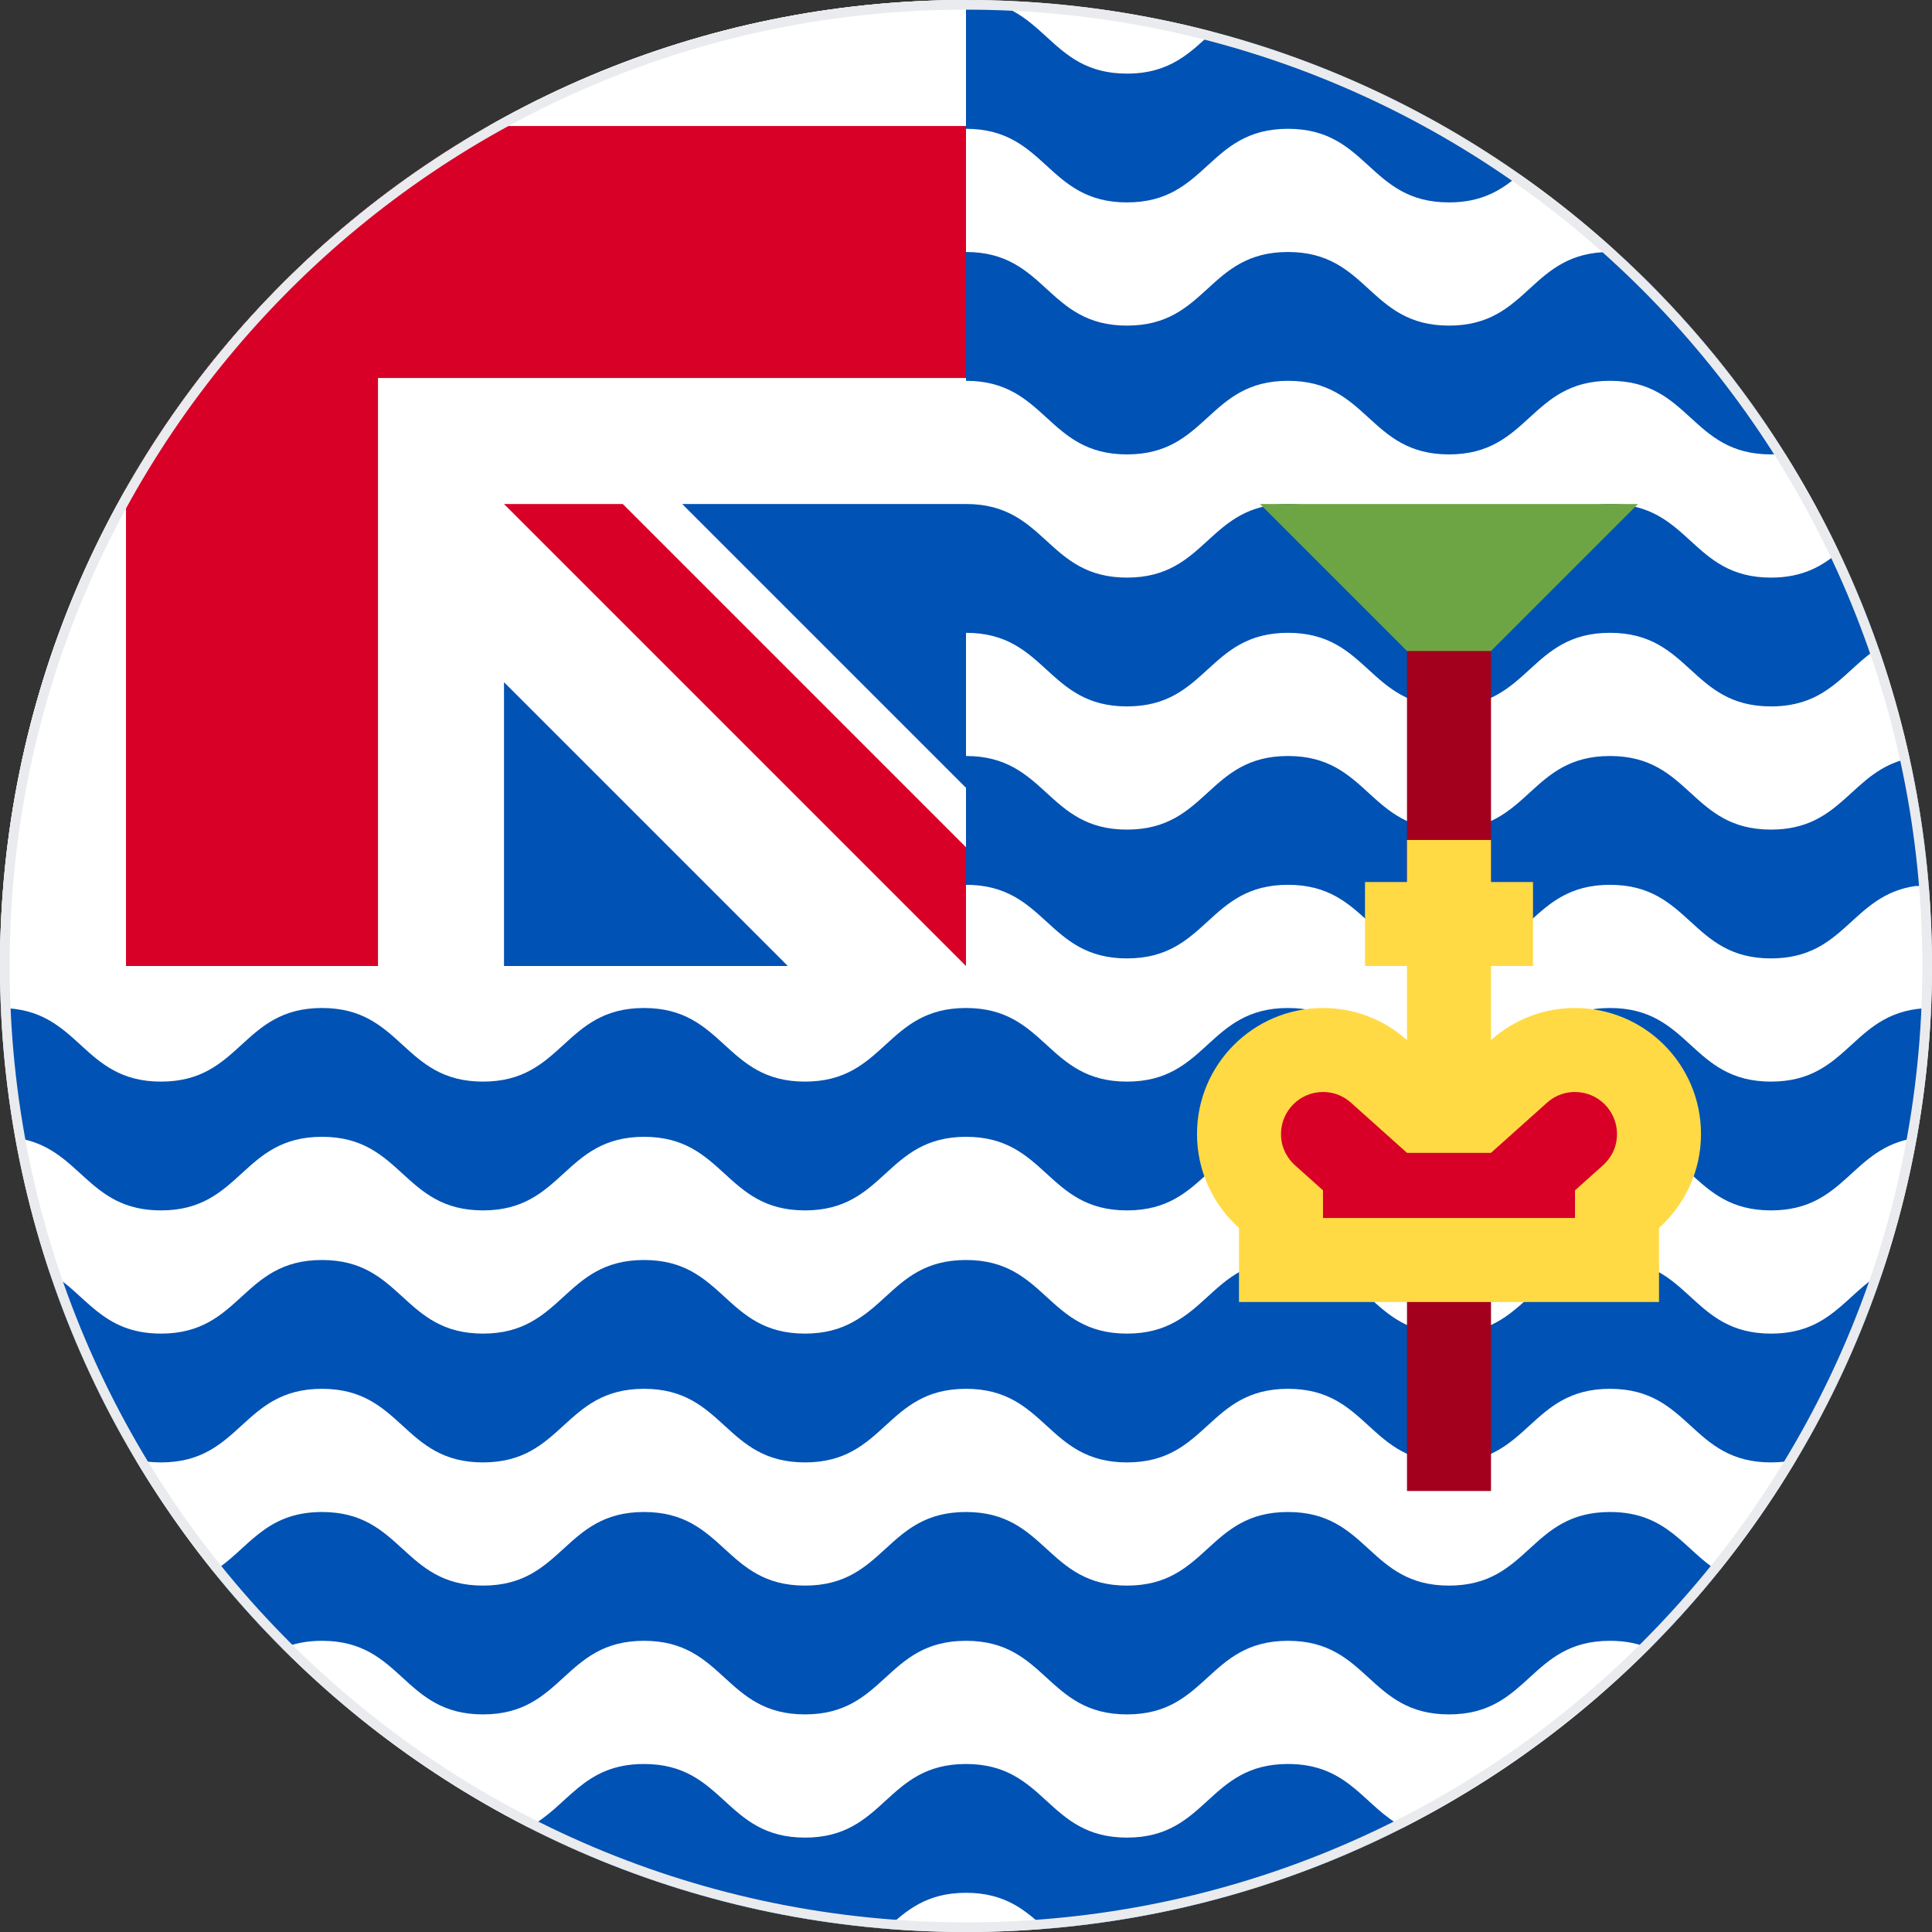 <svg width="200" height="200" viewBox="0 0 200 200" fill="none" xmlns="http://www.w3.org/2000/svg">
<rect x="0" y="0" width="200" height="200" fill="#333333" stroke="none"/>
<g clip-path="url(#clip0_67_7699)">
<path d="M100 200C155.228 200 200 155.228 200 100C200 44.772 155.228 0 100 0C44.772 0 0 44.772 0 100C0 155.228 44.772 200 100 200Z" fill="white"/>
<path d="M183.332 111.968C174.999 111.968 174.999 104.348 166.665 104.348C158.332 104.348 158.332 111.968 149.999 111.968C141.666 111.968 141.666 104.348 133.333 104.348C125 104.348 125 111.968 116.666 111.968C108.333 111.968 108.332 104.348 99.998 104.348C91.665 104.348 91.665 111.968 83.332 111.968C75 111.968 75 104.348 66.667 104.348C58.333 104.348 58.333 111.968 49.999 111.968C41.665 111.968 41.665 104.348 33.331 104.348C24.999 104.348 24.999 111.968 16.666 111.968C8.378 111.968 8.329 104.432 0.13 104.352C0.361 108.925 0.907 113.416 1.733 117.808C8.375 118.784 8.956 125.3 16.667 125.3C25 125.3 25 117.682 33.332 117.682C41.666 117.682 41.666 125.3 50 125.3C58.334 125.3 58.334 117.682 66.668 117.682C75.001 117.682 75.001 125.3 83.333 125.3C91.666 125.3 91.666 117.682 99.999 117.682C108.333 117.682 108.333 125.3 116.667 125.3C125.001 125.3 125.001 117.682 133.334 117.682C141.667 117.682 141.667 125.3 150 125.3C158.333 125.3 158.333 117.682 166.666 117.682C175 117.682 175 125.3 183.333 125.3C191.043 125.3 191.625 118.784 198.267 117.808C199.094 113.416 199.639 108.926 199.871 104.352C191.669 104.432 191.62 111.968 183.332 111.968Z" fill="#0052B4"/>
<path d="M166.665 130.435C158.332 130.435 158.332 138.054 149.999 138.054C141.666 138.054 141.666 130.435 133.333 130.435C125 130.435 125 138.054 116.666 138.054C108.332 138.054 108.332 130.435 99.998 130.435C91.665 130.435 91.665 138.054 83.332 138.054C75 138.054 75 130.435 66.667 130.435C58.333 130.435 58.333 138.054 49.999 138.054C41.665 138.054 41.665 130.435 33.331 130.435C24.999 130.435 24.999 138.054 16.666 138.054C10.527 138.054 8.906 133.922 5.147 131.746C7.424 138.55 10.414 145.026 14.026 151.09C14.808 151.279 15.677 151.388 16.665 151.388C24.999 151.388 24.999 143.769 33.331 143.769C41.665 143.769 41.665 151.388 49.999 151.388C58.333 151.388 58.333 143.769 66.667 143.769C75 143.769 75 151.388 83.332 151.388C91.665 151.388 91.665 143.769 99.998 143.769C108.332 143.769 108.332 151.388 116.666 151.388C125 151.388 125 143.769 133.333 143.769C141.666 143.769 141.666 151.388 149.999 151.388C158.331 151.388 158.332 143.769 166.665 143.769C174.999 143.769 174.999 151.388 183.331 151.388C184.321 151.388 185.191 151.279 185.973 151.09C189.585 145.026 192.575 138.55 194.851 131.746C191.092 133.923 189.471 138.055 183.331 138.055C174.999 138.054 174.999 130.435 166.665 130.435Z" fill="#0052B4"/>
<path d="M197.673 78.493C191.582 79.757 190.805 85.88 183.332 85.88C174.999 85.88 174.999 78.261 166.665 78.261C158.332 78.261 158.332 85.88 149.999 85.88C141.666 85.88 141.666 78.261 133.333 78.261C125 78.261 125 85.88 116.666 85.88C108.333 85.88 108.332 78.261 99.998 78.261C95.496 78.261 93.425 80.485 91.159 82.531V95.864C93.425 93.819 95.495 91.595 99.998 91.595C108.332 91.595 108.332 99.214 116.666 99.214C125 99.214 125 91.595 133.333 91.595C141.666 91.595 141.666 99.214 149.999 99.214C158.332 99.214 158.332 91.595 166.665 91.595C174.999 91.595 174.999 99.214 183.332 99.214C191.042 99.214 191.624 92.697 198.267 91.722C198.692 91.722 199.168 91.717 199.655 91.711C199.286 87.214 198.618 82.802 197.673 78.493Z" fill="#0052B4"/>
<path d="M190.369 57.138C188.642 58.589 186.646 59.793 183.332 59.793C174.999 59.793 174.999 52.174 166.666 52.174C158.332 52.174 158.332 59.793 150 59.793C141.667 59.793 141.666 52.174 133.333 52.174C125 52.174 125 59.793 116.667 59.793C108.333 59.793 108.333 52.174 99.999 52.174C95.496 52.174 93.426 54.398 91.16 56.443V69.777C93.426 67.732 95.496 65.508 99.999 65.508C108.333 65.508 108.333 73.127 116.667 73.127C125 73.127 125 65.508 133.333 65.508C141.666 65.508 141.666 73.127 149.999 73.127C158.332 73.127 158.332 65.508 166.665 65.508C174.999 65.508 174.999 73.127 183.332 73.127C189.245 73.127 190.967 69.296 194.444 67.069C193.259 63.672 191.898 60.357 190.369 57.138Z" fill="#0052B4"/>
<path d="M167.377 26.108C167.145 26.095 166.91 26.087 166.665 26.087C158.332 26.087 158.332 33.707 149.999 33.707C141.666 33.707 141.666 26.087 133.333 26.087C125 26.087 125 33.707 116.666 33.707C108.332 33.707 108.332 26.087 99.998 26.087C95.495 26.087 93.425 28.311 91.159 30.357V43.69C93.425 41.645 95.495 39.421 99.998 39.421C108.332 39.421 108.332 47.04 116.666 47.04C125 47.04 125 39.421 133.333 39.421C141.666 39.421 141.666 47.04 149.999 47.04C158.331 47.04 158.332 39.421 166.665 39.421C174.999 39.421 174.999 47.04 183.331 47.04C183.845 47.04 184.324 47.009 184.778 46.955C179.938 39.235 174.077 32.22 167.377 26.108Z" fill="#0052B4"/>
<path d="M125.559 3.302C123.272 5.36 121.205 7.62 116.666 7.62C108.332 7.62 108.332 0.002 99.998 0.001H99.997C95.688 0.001 93.607 2.039 91.449 4.007V17.341C93.607 15.373 95.688 13.334 99.998 13.334C108.332 13.334 108.332 20.953 116.666 20.953C125 20.953 125 13.334 133.333 13.334C141.666 13.334 141.666 20.953 149.999 20.953C153.496 20.953 155.524 19.611 157.318 18.054C147.811 11.392 137.093 6.343 125.559 3.302Z" fill="#0052B4"/>
<path d="M116.666 190.228C108.332 190.228 108.332 182.609 99.998 182.609C91.665 182.609 91.665 190.228 83.332 190.228C75 190.228 75 182.609 66.667 182.609C60.283 182.609 58.786 187.075 54.692 189.168C65.981 194.916 78.508 198.579 91.765 199.66C93.816 197.787 95.899 195.942 99.998 195.942C104.098 195.942 106.181 197.787 108.232 199.661C121.49 198.58 134.017 194.916 145.306 189.168C141.212 187.076 139.715 182.608 133.333 182.608C125 182.609 125 190.228 116.666 190.228Z" fill="#0052B4"/>
<path d="M149.999 164.141C141.666 164.141 141.666 156.522 133.333 156.522C125 156.522 125 164.141 116.666 164.141C108.332 164.141 108.332 156.522 99.998 156.522C91.665 156.522 91.665 164.141 83.332 164.141C75 164.141 75 156.522 66.667 156.522C58.333 156.522 58.333 164.141 49.999 164.141C41.665 164.141 41.665 156.522 33.331 156.522C27.339 156.522 25.656 160.463 22.084 162.676C24.323 165.457 26.703 168.118 29.222 170.642C30.351 170.16 31.675 169.855 33.331 169.855C41.665 169.855 41.665 177.474 49.999 177.474C58.333 177.474 58.333 169.855 66.667 169.855C75 169.855 75 177.474 83.332 177.474C91.665 177.474 91.665 169.855 99.998 169.855C108.332 169.855 108.332 177.474 116.666 177.474C125 177.474 125 169.855 133.333 169.855C141.666 169.855 141.666 177.474 149.999 177.474C158.332 177.474 158.332 169.855 166.665 169.855C168.323 169.855 169.647 170.16 170.776 170.643C173.296 168.119 175.676 165.457 177.915 162.677C174.342 160.464 172.66 156.522 166.665 156.522C158.332 156.522 158.332 164.141 149.999 164.141Z" fill="#0052B4"/>
<path d="M99.732 100H100C100 99.91 100 99.823 100 99.732C99.911 99.822 99.822 99.911 99.732 100Z" fill="white"/>
<path d="M100 52.174V81.554L65.218 47.826L100 52.174Z" fill="#0052B4"/>
<path d="M52.174 100H81.553L52.174 60.87L47.826 91.304L52.174 100Z" fill="#0052B4"/>
<path d="M100 52.174C100 34.578 100 23.049 100 0H99.983C44.763 0.009 0 44.777 0 100H52.174V70.621L81.553 100H99.733C99.822 99.911 99.911 99.822 100 99.732C100 92.995 100 86.984 100 81.554L70.62 52.174H100Z" fill="white"/>
<path d="M50.592 13.043C34.952 21.949 21.949 34.952 13.043 50.592V100H39.131V39.131V39.13H100C100 30.903 100 23.064 100 13.043H50.592Z" fill="#D80027"/>
<path d="M100 87.703L64.471 52.174H52.174V52.175L99.999 100H100C100 100 100 91.521 100 87.703Z" fill="#D80027"/>
<path d="M130.435 52.174H169.565L150 71.739L130.435 52.174Z" fill="#6DA544"/>
<path d="M145.652 67.391H154.348V91.304H145.652V67.391Z" fill="#A2001D"/>
<path d="M145.652 130.435H154.348V154.348H145.652V130.435Z" fill="#A2001D"/>
<path d="M176.087 117.391C176.087 110.188 170.247 104.348 163.044 104.348C159.702 104.348 156.656 105.606 154.348 107.672V100H158.696V91.304H154.348V86.957H145.652V91.304H141.304V100H145.652V107.672C143.344 105.606 140.298 104.348 136.956 104.348C129.753 104.348 123.913 110.188 123.913 117.391C123.913 121.254 125.593 124.722 128.261 127.111V134.783H171.739V127.111C174.407 124.722 176.087 121.254 176.087 117.391Z" fill="#FFDA44"/>
<path d="M163.043 113.043C161.672 113.043 160.712 113.646 160.147 114.15L154.348 119.342H145.652L139.853 114.15C139.288 113.646 138.328 113.043 136.957 113.043C134.559 113.043 132.609 114.994 132.609 117.391C132.609 119.08 133.519 120.146 134.062 120.633L136.957 123.225V126.087H163.044V123.225L165.939 120.633C166.482 120.147 167.392 119.08 167.392 117.391C167.391 114.994 165.441 113.043 163.043 113.043Z" fill="#D80027"/>
</g>
<path d="M0.5 100C0.5 45.048 45.048 0.5 100 0.5C154.952 0.5 199.5 45.048 199.5 100C199.5 154.952 154.952 199.5 100 199.5C45.048 199.5 0.5 154.952 0.5 100Z" stroke="#EAEBEE"/>
<defs>
<clipPath id="clip0_67_7699">
<path d="M0 100C0 44.772 44.772 0 100 0C155.228 0 200 44.772 200 100C200 155.228 155.228 200 100 200C44.772 200 0 155.228 0 100Z" fill="white"/>
</clipPath>
</defs>
</svg>
